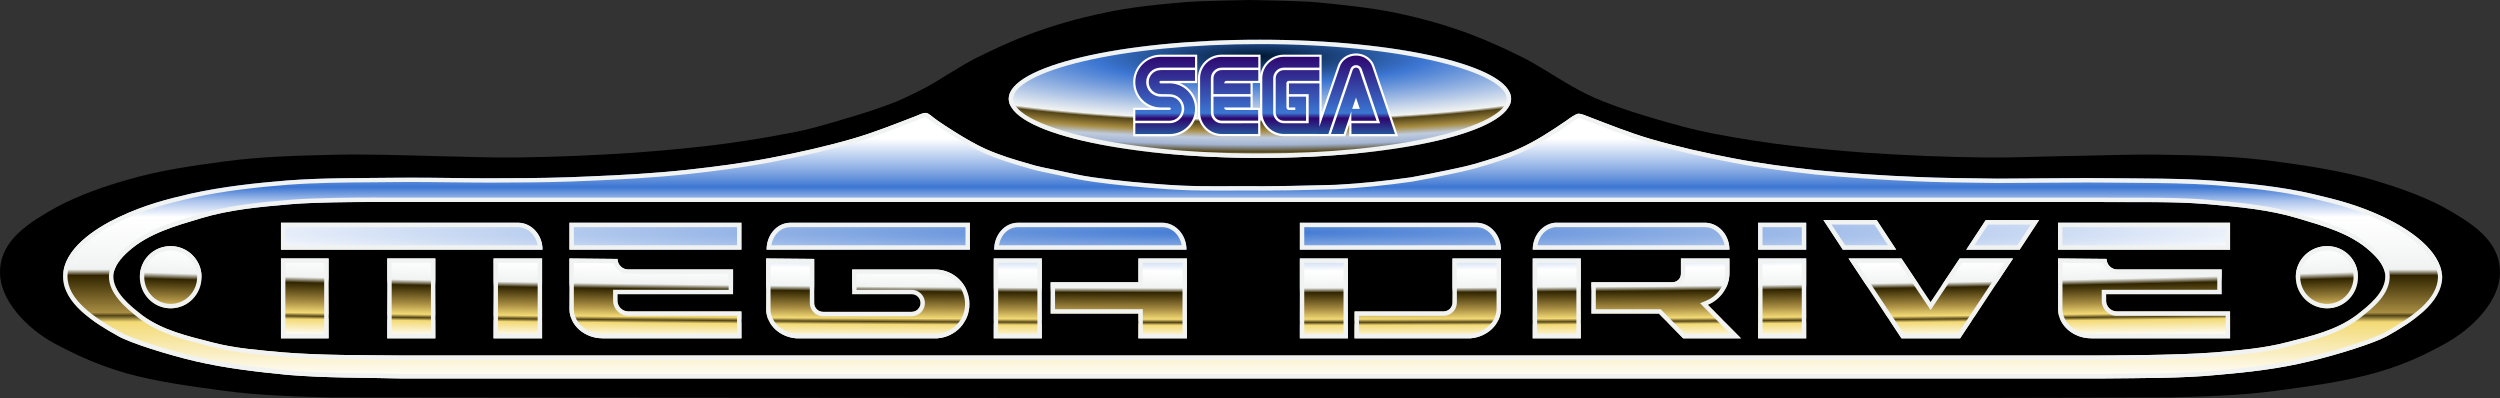 <?xml version="1.0" encoding="utf-8"?>
<!-- Generator: Adobe Illustrator 19.1.0, SVG Export Plug-In . SVG Version: 6.00 Build 0)  -->
<svg version="1.1" id="Layer_1" xmlns:svg="http://www.w3.org/2000/svg"
	 xmlns="http://www.w3.org/2000/svg" xmlns:xlink="http://www.w3.org/1999/xlink" x="0px" y="0px" viewBox="251 -13.28 566.8 90.28"
	 enable-background="new 251 -13.28 566.8 90.28" xml:space="preserve">
<rect x="251" y="-13.28" width="566.8" height="90.28" fill="#333333" stroke="none"/>
<path id="path6288-1-5" d="M742.4,76.82c8.3-0.2,16.4-0.4,24.6-1.5c7.4-1,15.1-2,22.3-4c5.4-1.5,10.1-3.4,15.9-6.6
	c6.8-3.7,12.6-10.1,12.6-16.2c0-7.5-6.7-11.4-13.1-15c-5-2.6-10.6-4.5-16-6.1c-7.2-2-14.4-3.1-21.8-4.1c-8.2-1.1-16.2-1.4-24.4-1.5
	c-7.9-0.2-16.1,0.2-23.9,0.3c-6.1,0.1-12,0.4-18,0.3c-9-0.1-18-0.5-26.9-1.1c-5.4-0.4-10.8-0.9-16.1-1.5c-6.1-0.7-13-1.8-18.1-2.8
	s-8.5-2-12.7-3.2c-4.1-1.2-8.3-2.5-12.3-4.1c-2.5-1-4.8-2.1-7.2-3.5c-1.8-1-3.7-2.2-5.5-3.3c-1.7-1-3.3-2-5-2.9
	c-4-2-8.1-3.9-12.3-5.5c-5.6-2.1-11.3-3.7-17.1-4.9c-5.9-1.2-12-1.8-18.1-2.4c-3.1-0.3-14.9-0.5-14.9-0.5s-11.8,0.2-14.9,0.5
	c-6,0.5-12.1,1.1-18.1,2.4c-5.8,1.2-11.5,2.8-17.1,4.9c-4.2,1.6-8.3,3.5-12.3,5.5c-1.8,0.9-3.3,1.9-5,2.9c-1.8,1-3.6,2.3-5.5,3.3
	c-2.4,1.3-4.7,2.4-7.2,3.5c-4,1.6-8.2,2.9-12.3,4.1c-4.2,1.2-7.5,2.3-12.7,3.2c-5.1,1-12,2.1-18.1,2.8c-5.3,0.6-10.8,1.1-16.1,1.5
	c-8.9,0.6-18,1-26.9,1.1c-6.1,0.1-12-0.2-18-0.3c-7.9-0.2-16.1-0.5-23.9-0.3c-8.3,0.2-16.2,0.4-24.4,1.5c-7.4,1-14.6,2-21.8,4.1
	c-5.4,1.5-11,3.5-16,6.1c-6.4,3.6-13.1,7.5-13.1,15c0,6.1,5.8,12.6,12.6,16.2c5.8,3.1,10.5,5,15.9,6.6c7.2,2,14.9,3,22.3,4
	c8.2,1.1,16.4,1.3,24.6,1.5C326.2,76.82,671.5,77.22,742.4,76.82L742.4,76.82z"/>
<linearGradient id="shape_1_" gradientUnits="userSpaceOnUse" x1="535" y1="14.533" x2="535" y2="74.233" gradientTransform="matrix(1 0 0 1 0 -1.8)">
	<stop  offset="0.091" style="stop-color:#FFFFFF"/>
	<stop  offset="0.218" style="stop-color:#80A6E2"/>
	<stop  offset="0.275" style="stop-color:#3C76D2"/>
	<stop  offset="0.327" style="stop-color:#AAC3EC"/>
	<stop  offset="0.389" style="stop-color:#FFFFFF"/>
	<stop  offset="0.587" style="stop-color:#F1F3F2"/>
	<stop  offset="0.61" style="stop-color:#312500"/>
	<stop  offset="0.751" style="stop-color:#A78C42"/>
	<stop  offset="0.763" style="stop-color:#534417"/>
	<stop  offset="0.787" style="stop-color:#F3DA75"/>
	<stop  offset="1" style="stop-color:#FFFFFF"/>
</linearGradient>
<path id="shape" fill="url(#shape_1_)" d="M791.6,36.02c-5.9-2.8-10.7-4-16.2-5.3c-7.2-1.7-14.6-2.4-22-3c-8-0.6-16.1-0.5-24.2-0.6
	c-8.5-0.1-16.9,0.1-25.4,0.1c-6.2-0.1-12.5-0.1-18.7-0.4c-7.4-0.3-14.8-0.8-22.2-1.5c-6.3-0.7-12.7-1.5-18.9-2.7
	c-6.3-1.2-12.6-2.6-18.8-4.4c-4.8-1.4-9.5-3.3-14.2-5.1c-0.8-0.3-1.7-0.7-2.3-0.6c-0.5,0.1-1.7,0.9-2.5,1.5c-3.5,2.4-7,4.7-10.8,6.4
	c-3.3,1.5-6.8,2.5-10.2,3.5c-1.8,0.5-3.7,0.9-5.6,1.3c-2.9,0.6-5.8,1.2-8.7,1.7c-5.6,0.8-11.3,1.4-17,1.7c-14.1,0.4-16.6,0.3-20,0.3
	c-9.5,0-12,0.1-18.1-0.3c-5.7-0.4-11.4-0.9-17-1.7c-2.9-0.4-5.8-1.1-8.7-1.7c-1.9-0.4-3.7-0.7-5.6-1.3c-3.5-1-6.9-2-10.2-3.5
	c-3.8-1.7-9.4-5.4-10.8-6.4s-2-1.7-2.6-1.7c-0.8,0-1.4,0.4-2.2,0.7c-4.7,1.8-9.4,3.7-14.2,5.1c-6.2,1.8-12.5,3.2-18.8,4.4
	c-6.3,1.2-12.6,2-18.9,2.7c-7.4,0.8-14.8,1.2-22.2,1.5c-6.2,0.3-12.5,0.4-18.7,0.4c-8.5,0.1-16.9-0.2-25.4-0.1
	c-8.1,0.1-16.1,0-24.2,0.6c-7.4,0.6-14.8,1.4-22,3c-5.6,1.3-10.3,2.5-16.3,5.3c-5.5,2.6-12.7,7.3-12.7,13.5
	c0,6.1,7.1,10.5,12.5,13.5c2.8,1.6,11.5,4.3,17.5,5.7c6.9,1.6,13.9,2.4,21,3.1c8.4,0.7,16.9,0.6,25.3,0.8h386.8
	c8.4-0.1,16.9,0,25.3-0.8c7-0.6,14.1-1.4,21-3.1c6-1.4,14.6-4.1,17.5-5.7c5.3-3,12.5-7.4,12.5-13.5
	C804.3,43.32,797,38.62,791.6,36.02z M785.2,58.22c-4.5,3.4-10.2,4.7-15.7,6.1c-5.3,1.4-10.8,1.8-16.3,2.3
	c-8.4,0.7-26.4,0.7-26.4,0.7H341.6c-8.4-0.1-17.6,0-26.3-0.7c-5.5-0.5-11-0.9-16.3-2.3c-5.4-1.4-11.2-2.7-15.7-6.1
	c-2.9-2.2-6.6-5.3-6.6-8.8c0-2.3,1.8-4.3,3.5-5.8c4.5-4,10.6-5.7,16.3-7.4c6.6-2,13.5-2.6,20.4-3.2c7-0.6,21.2-0.5,21.2-0.5h388.7
	c8.1,0.1,16.6-0.2,24.8,0.5c6.8,0.6,13.8,1.2,20.4,3.2c5.7,1.7,11.9,3.4,16.3,7.4c1.7,1.5,3.5,3.5,3.5,5.8
	C791.8,53.02,788.1,56.02,785.2,58.22z"/>
<radialGradient id="rect7344_1_" cx="3303.218" cy="603.916" r="26.833" gradientTransform="matrix(4.500007e-11 1 -28.27 1.272156e-09 17606.283 -3263.863)" gradientUnits="userSpaceOnUse">
	<stop  offset="0" style="stop-color:#3C76D2"/>
	<stop  offset="0.329" style="stop-color:#FFFFFF"/>
	<stop  offset="0.472" style="stop-color:#F1F3F2"/>
	<stop  offset="0.511" style="stop-color:#312500"/>
	<stop  offset="0.65" style="stop-color:#A78C42"/>
	<stop  offset="0.736" style="stop-color:#F3DA75"/>
	<stop  offset="0.763" style="stop-color:#534417"/>
	<stop  offset="0.787" style="stop-color:#F3DA75"/>
	<stop  offset="0.915" style="stop-color:#FFFFFF"/>
</radialGradient>
<path id="rect7344" fill="url(#rect7344_1_)" d="M664.4,36.62l4.4,6.7h12.1l-4.4-6.7H664.4z M701.2,36.62l-4.4,6.7h12.1l4.4-6.7
	H701.2z M314.7,37.22v6.1h53.9h5.4c0-3.3-2.4-6-5.4-6.1H314.7z M380.1,37.22v6.1h39v-6.1H380.1z M430.2,37.22c-3,0-5.4,2.7-5.4,6.1
	h5.4h5.5h35.2v-6.1H430.2L430.2,37.22z M481.8,37.22c-3,0-5.4,2.7-5.4,6.1h5.4h5.5h27.1h5.6c0-3.4-2.5-6.1-5.5-6.1
	c-0.1,0-0.1,0-0.2,0H481.8z M545.7,37.22v6.1h40.2h5.4c0-3.3-2.4-6-5.4-6.1H545.7z M603.5,37.22L603.5,37.22c-2.8,0.3-5,2.9-5,6.1h5
	h5.9h20.1h2.6h8.9h2.1c0-3.3-2.4-6-5.4-6.1C637.7,37.22,603.5,37.22,603.5,37.22z M649.6,37.22v6.1h10.9v-6.1H649.6z M717.6,37.22
	v6.1h39v-6.1H717.6z M289.7,42.52c-3.9,0-7,3.1-7,7s3.1,7.1,7,7.1s7-3.2,7-7.1S293.5,42.52,289.7,42.52z M778.6,42.52
	c-3.9,0-7.1,3.1-7.1,7s3.2,7.1,7.1,7.1s7-3.2,7-7.1S782.5,42.52,778.6,42.52z M314.7,45.32v18.1h10.8v-18.1H314.7z M338.8,45.32
	v18.1h10.9v-18.1H338.8z M362.9,45.32v18.1h11v-18.1H362.9z M380.1,45.32v11.6c0.1,3.6,3.5,6.5,7.5,6.5h31.5v-6.1h-25.7
	c-1.3,0-2.4-1.1-2.4-2.4v-1.5h26.2v-5.6h-23.8c-1.3,0-2.4-1.1-2.4-2.4h-1L380.1,45.32L380.1,45.32z M424.7,45.32v11.8l0,0
	c0.2,3.3,3.1,6,6.8,6.3l0,0h32l0,0c4.1-0.3,7.3-3.6,7.3-7.8c0-4.3-3.5-7.8-7.8-7.8h-0.1h-18.7v5.6h13.5c1.1,0,2,0.9,2,2s-0.9,2-2,2
	h-20.1c-1.1,0-2-0.9-2-2v-10L424.7,45.32L424.7,45.32z M476.3,45.32v18.1h10.9v-18.1H476.3z M509.1,45.32v5.4h-19.9v7.1h19.9v5.6h11
	v-18.1H509.1z M545.7,45.32v18.1h10.9v-18.1H545.7z M580.3,45.32v10c0,1.1-0.9,2-2,2h-20.2v6.1h26.3l0,0c3.8-0.3,6.9-3.2,6.9-6.7
	v-11.4H580.3z M598.5,45.32v18.1h10.9v-18.1H598.5z M632.1,45.32v3.4c0,0,0,0,0,0.1c0,1.1-0.9,1.9-2,1.9h-2.4h-15.9v7.1h15.3
	l5.5,5.6h13.1l-7.5-7.6c2.9-1.2,4.9-4,4.9-7.2v-3.3h-0.7H632.1L632.1,45.32z M649.6,45.32v18.1h10.9v-18.1H649.6z M670.1,45.32
	l12,18.1h1.2h10.9h1.2l12-18.1h-12.1l-6.6,9.9l-6.6-9.9C682.1,45.32,670.1,45.32,670.1,45.32z M717.6,45.32v11.6
	c0.1,3.6,3.5,6.5,7.5,6.5h31.5v-6.1h-25.7c-1.3,0-2.4-1.1-2.4-2.4v-1.5h26.2v-5.6H731c-1.3,0-2.4-1.1-2.4-2.4L717.6,45.32
	L717.6,45.32z"/>
<radialGradient id="path7243_1_" cx="2217.004" cy="-190.62" r="59.467" gradientTransform="matrix(2.512 2.300000e-03 -7.100000e-03 0.41 -5033.887 72.549)" gradientUnits="userSpaceOnUse">
	<stop  offset="0" style="stop-color:#001833"/>
	<stop  offset="0.252" style="stop-color:#3C76D2"/>
	<stop  offset="0.587" style="stop-color:#F1F3F2"/>
	<stop  offset="0.61" style="stop-color:#534417"/>
	<stop  offset="0.694" style="stop-color:#A78C42"/>
	<stop  offset="0.758" style="stop-color:#BFCBDE"/>
	<stop  offset="0.821" style="stop-color:#A4B5D3"/>
	<stop  offset="0.889" style="stop-color:#534417"/>
	<stop  offset="0.935" style="stop-color:#FFFFFF"/>
</radialGradient>
<path id="path7243" fill="url(#path7243_1_)" d="M593.6,9.12c0,7.4-25.5,13.4-57,13.4s-56.9-6-56.9-13.4l0,0
	c0-7.4,25.5-13.4,56.9-13.4C568.1-4.28,593.6,1.72,593.6,9.12z"/>
<path fill="#FFFFFF" d="M507.91,14.09l0-2.93l3.97,0c-2.32-0.91-3.97-3.17-3.97-5.81c0-3.44,2.81-6.24,6.26-6.24h8.26l0.01,3.44
	l-0.01,3.01h-3.96c2.33,0.91,3.98,3.17,3.98,5.82c0,3.44-2.81,6.24-6.26,6.24l-8.28,0.01L507.91,14.09z M527.98,17.6
	c-2.97,0-5.39-2.41-5.39-5.38V4.48c0-2.96,2.42-5.37,5.39-5.37h8.81v4.36c0.48-2.48,2.67-4.36,5.29-4.36h8.56v13.3l3.64-10.67
	c0.52-1.71,2.24-2.91,4.17-2.91c1.93,0,3.65,1.21,4.17,2.93l5.36,15.85h-11.08v-2.64l-0.9,2.64l-13.9,0c-2.71,0-4.96-1.99-5.35-4.57
	l0,4.58L527.98,17.6z M536.68,11.16v-5.6h-1.67v5.59C535.01,11.16,536.68,11.16,536.68,11.16z"/>
<linearGradient id="SVGID_1_" gradientUnits="userSpaceOnUse" x1="537.838" y1="64.122" x2="537.838" y2="46.322" gradientTransform="matrix(1 0 0 -1 0 63.444)">
	<stop  offset="0" style="stop-color:#2D056E"/>
	<stop  offset="0.732" style="stop-color:#3C76D2"/>
	<stop  offset="0.8" style="stop-color:#2D056E"/>
	<stop  offset="1" style="stop-color:#27569C"/>
</linearGradient>
<path fill="url(#SVGID_1_)" d="M508.4,17.12l7.78-0.01c3.18,0,5.76-2.57,5.76-5.74c0-3.17-2.58-5.75-5.76-5.75l-2.02,0.01
	c-0.16,0-0.29-0.13-0.29-0.29s0.13-0.29,0.29-0.29l7.77,0l0-2.44h-7.77c-1.5,0-2.72,1.22-2.72,2.72c0,1.5,1.22,2.72,2.72,2.72
	l2.03,0.03c1.82,0,3.3,1.47,3.3,3.28c0,1.82-1.47,3.29-3.3,3.29h-7.78L508.4,17.12 M508.41,14.09h7.78c1.51,0,2.73-1.22,2.73-2.72
	c0-1.5-1.22-2.72-2.73-2.72l-2.03-0.02c-1.82,0-3.3-1.47-3.3-3.29c0-1.81,1.48-3.29,3.3-3.29l7.77,0l0-2.45h-7.77
	c-3.18,0-5.76,2.57-5.76,5.74s2.58,5.74,5.76,5.74l2.01,0c0.15,0,0.28,0.12,0.28,0.28c0,0.15-0.13,0.28-0.28,0.28l-7.77,0.01
	L508.41,14.09 M527.98,14.68c-1.35,0-2.45-1.08-2.45-2.45V4.46c0-1.32,1.11-2.41,2.45-2.41l8.3,0v-2.44h-8.3
	c-2.7,0-4.89,2.18-4.89,4.87v7.74c0,2.69,2.19,4.88,4.89,4.88l8.27,0l0-2.43L527.98,14.68 M526.12,4.48c0-1.03,0.83-1.87,1.86-1.87
	h8.3v2.44h-7.15c-0.57,0-0.58,0.57-0.58,0.57h5.97v2.43h-8.4L526.12,4.48 M527.98,14.08c-1.03,0-1.86-0.83-1.86-1.86V8.64h8.4v2.44
	h-5.97c0.01,0.57,0.58,0.58,0.58,0.58h7.12l0,2.42L527.98,14.08 M542.1,14.67c-1.34,0-2.44-1.1-2.44-2.44V4.48
	c0-1.35,1.09-2.44,2.44-2.44h8.04v-2.44h-8.06c-2.7,0-4.89,2.18-4.89,4.87v7.74c0,2.69,2.21,4.88,4.91,4.88l8.04,0V5.63h-6.91v2.43
	h4.47v6.61L542.1,14.67 M540.23,12.23c0,1.03,0.83,1.87,1.86,1.87h5.02V8.64h-3.89v2.44h1.44l0.01,0.57h-1.44
	c-0.31,0-0.57-0.26-0.57-0.57l-0.01-5.45c0,0,0-0.57,0.58-0.58h6.9l0-2.43l-8.04,0c-1.03,0-1.86,0.83-1.86,1.87L540.23,12.23
	 M557.69,2.58c0.11-0.31,0.4-0.53,0.75-0.53s0.65,0.22,0.75,0.53l3.9,11.53h-5.72l0.01-2.71h1.91l-0.86-2.56l-2.8,8.26h-2.88
	L557.69,2.58 M563.89,14.67h-6.49v2.44h9.88L562.14,1.9c-0.45-1.48-1.94-2.58-3.69-2.58c-1.76,0-3.24,1.09-3.69,2.57l-5.19,15.21
	h2.59l5.04-14.79c0.2-0.49,0.69-0.83,1.25-0.83c0.56,0,1.05,0.35,1.26,0.83L563.89,14.67"/>
<g>
	<path fill="#F1F3F2" d="M536.6-3.28c33,0,56,6.53,56,12.4c0,2.98-5.95,6.16-15.92,8.5c-10.69,2.51-24.93,3.9-40.08,3.9
		c-32.94,0-55.9-6.53-55.9-12.4c0-2.98,5.95-6.16,15.9-8.5C507.28-1.89,521.49-3.28,536.6-3.28 M460.87,13.32
		c0.15,0.05,0.54,0.36,0.88,0.62c0.31,0.25,0.7,0.55,1.17,0.89c1.59,1.14,7.15,4.79,10.97,6.5c3.27,1.49,6.62,2.49,10.31,3.54
		c1.53,0.48,3.02,0.78,4.45,1.07c0.41,0.08,0.82,0.17,1.25,0.26c0.72,0.15,1.44,0.31,2.17,0.46c2.16,0.47,4.39,0.95,6.6,1.25
		c4.85,0.69,10.11,1.22,17.08,1.71c4.09,0.27,6.57,0.31,10.6,0.31c0.89,0,1.85,0,2.93,0c1.35,0,2.87-0.01,4.63-0.01
		c0.54,0,1.05,0,1.59,0c0.6,0,1.24,0.01,1.98,0.01c2.55,0,6.73-0.03,16.49-0.31c5.39-0.28,11.14-0.86,17.12-1.71
		c2.92-0.5,5.88-1.11,8.74-1.71c1.88-0.4,3.83-0.81,5.68-1.32l0.51-0.15c3.26-0.96,6.62-1.94,9.82-3.4
		c3.97-1.78,7.59-4.18,10.99-6.51c1.03-0.77,1.88-1.26,2.1-1.32c0.31,0,0.92,0.23,1.4,0.42l0.34,0.13c0.73,0.28,1.47,0.57,2.21,0.85
		c3.93,1.52,7.98,3.08,12.07,4.28c5.55,1.61,11.73,3.06,18.89,4.42c6.45,1.25,13.21,2.07,19,2.71c7.38,0.7,14.87,1.2,22.25,1.5
		c4.66,0.22,9.43,0.28,14.04,0.34c1.57,0.02,3.13,0.04,4.71,0.06c3.41,0,6.85-0.03,10.18-0.06c3.32-0.03,6.75-0.06,10.13-0.06
		c1.69,0,3.38,0.01,5.08,0.03c1.8,0.02,3.6,0.03,5.4,0.05c6.17,0.04,12.55,0.09,18.73,0.55c7.12,0.58,14.68,1.28,21.85,2.98
		c5.81,1.37,10.36,2.55,16,5.23c4.51,2.17,12.12,6.68,12.53,12.53c-0.03,5.12-5.78,9.08-11.98,12.59
		c-2.84,1.56-11.44,4.25-17.26,5.6c-7.04,1.74-14.18,2.5-20.86,3.07c-6.83,0.65-13.83,0.7-20.61,0.75
		c-1.54,0.01-3.07,0.02-4.59,0.04H341.62c-2.3-0.06-4.65-0.09-6.91-0.12c-6.03-0.08-12.26-0.17-18.31-0.68
		c-6.68-0.66-13.8-1.44-20.87-3.08c-5.94-1.39-14.57-4.07-17.24-5.6c-5.93-3.29-11.99-7.37-11.99-12.63
		c0-5.97,7.6-10.46,12.12-12.59c5.9-2.75,10.59-3.95,16.09-5.23c7.54-1.67,15.28-2.45,21.86-2.98c6.27-0.46,12.62-0.51,18.76-0.55
		c1.79-0.01,3.58-0.03,5.38-0.05c1.24-0.01,2.48-0.02,3.72-0.02c2.99,0,6.02,0.04,8.96,0.07c2.94,0.03,5.98,0.07,8.98,0.07
		c1.24,0,2.49-0.01,3.73-0.02c7.04,0,13.17-0.13,18.74-0.4c6.6-0.27,14.41-0.66,22.27-1.51c5.63-0.62,12.28-1.44,18.98-2.71
		c7.16-1.36,13.34-2.81,18.89-4.42c4.09-1.19,8.15-2.76,12.07-4.28c0.73-0.28,1.47-0.57,2.2-0.85c0.24-0.09,0.46-0.19,0.68-0.28
		C460.19,13.48,460.52,13.33,460.87,13.32 M341.59,68.32L341.59,68.32H726.8c0.18,0,18.14-0.01,26.49-0.7l1.47-0.13
		c4.96-0.44,10.08-0.9,14.98-2.19l0.97-0.25c5.25-1.33,10.69-2.7,15.08-6.03c3.39-2.57,7-5.64,7-9.6c0-2.83-2.19-5.1-3.83-6.54
		c-4.35-3.95-10.19-5.69-15.83-7.36l-0.85-0.25c-6.62-2.01-13.6-2.62-20.36-3.22l-0.25-0.02c-5.25-0.45-10.68-0.49-15.35-0.49
		l-2.52,0l-2.49,0c-1.51,0-3.02-0.01-4.52-0.02H338.11c0,0-0.89-0.01-2.34-0.01c-4.86,0-13.78,0.07-18.96,0.51
		c-6.83,0.59-13.9,1.21-20.6,3.24l-0.7,0.21c-5.65,1.68-11.49,3.42-15.97,7.4c-1.65,1.45-3.84,3.72-3.84,6.55
		c0,3.78,3.54,6.97,7,9.6c4.31,3.26,9.65,4.63,14.8,5.95l1.24,0.32c4.91,1.3,10.03,1.75,14.99,2.2l1.48,0.13
		c6.96,0.56,14.18,0.61,21.15,0.66C338.14,68.29,339.88,68.3,341.59,68.32L341.59,68.32 M711.45,37.62l-3.09,4.7h-9.71l3.09-4.7
		H711.45 M675.96,37.62l3.09,4.7h-9.71l-3.09-4.7H675.96 M755.6,38.22v4.1h-37v-4.1H755.6 M659.5,38.22v4.1h-8.9v-4.1H659.5
		 M637.68,38.22c2.13,0.08,3.91,1.84,4.33,4.1H641h-8.9h-2.6h-20.1h-5.9h-3.92c0.38-2.17,1.95-3.86,3.97-4.1H637.68 M585.88,38.22
		c2.13,0.08,3.91,1.84,4.33,4.1h-4.31h-39.2v-4.1H585.88 M514.5,38.22c2.18,0,4,1.77,4.41,4.1h-4.51h-27.1h-5.5h-4.32
		c0.39-2.37,2.15-4.1,4.32-4.1h32.5H514.5 M469.9,38.22v4.1h-34.2h-5.5h-4.32c0.39-2.37,2.15-4.1,4.32-4.1H469.9 M418.1,38.22v4.1
		h-37v-4.1H418.1 M368.58,38.22c2.13,0.08,3.91,1.84,4.33,4.1h-4.31h-52.9v-4.1H368.58 M778.6,43.52c3.36,0,6,2.63,6,6
		c0,3.36-2.69,6.1-6,6.1c-3.36,0-6.1-2.74-6.1-6.1C772.5,46.21,775.24,43.52,778.6,43.52 M289.7,43.52c3.31,0,6,2.69,6,6
		c0,3.36-2.69,6.1-6,6.1s-6-2.74-6-6.1C283.7,46.16,286.34,43.52,289.7,43.52 M705.54,46.32l-10.67,16.1h-0.66h-10.9h-0.66
		l-10.67-16.1h9.6l6.3,9.46l0.83,1.25l0.83-1.25l6.3-9.46L705.54,46.32 M659.5,46.32v16.1h-8.9v-16.1H659.5 M642.1,46.32v2.3
		c0,2.74-1.68,5.2-4.28,6.28l-1.37,0.57l1.04,1.06l5.82,5.9h-10.29l-5.21-5.3l-0.29-0.3h-0.42h-14.3v-5.1h14.9h2.4
		c1.68,0,3-1.27,3-2.9v-0.1v-2.4H642.1 M608.4,46.32v16.1h-8.9v-16.1H608.4 M590.3,46.32v10.4c0,2.92-2.61,5.42-5.94,5.7H559.1v-4.1
		h19.2c1.65,0,3-1.35,3-3v-9L590.3,46.32 M555.6,46.32v16.1h-8.9v-16.1H555.6 M519.1,46.32v16.1h-9v-4.6v-1h-1h-18.9v-5.1h18.9h1v-1
		v-4.4H519.1 M486.2,46.32v16.1h-8.9v-16.1H486.2 M372.9,46.32v16.1h-9v-16.1H372.9 M348.7,46.32v16.1h-8.9v-16.1H348.7
		 M324.5,46.32v16.1h-8.8v-16.1H324.5 M718.6,46.33l9.15,0.08c0.44,1.38,1.75,2.41,3.25,2.41h22.7v3.6h-25.2h-1v1v1.5
		c0,1.84,1.56,3.4,3.4,3.4h24.7v4.1h-30.5c-3.5,0-6.42-2.48-6.5-5.5V46.33 M425.7,46.33l8.9,0.08v9.01c0,1.65,1.35,3,3,3h20.1
		c1.65,0,3-1.35,3-3s-1.35-3-3-3h-12.5v-3.6h17.7h0.1c3.75,0,6.8,3.05,6.8,6.8c0,3.6-2.72,6.52-6.34,6.8h-31.92
		c-3.16-0.27-5.66-2.56-5.84-5.33L425.7,46.33 M381.1,46.33l8.9,0.09h0.16c0.44,1.37,1.75,2.4,3.24,2.4h22.8v3.6H391h-1v1v1.5
		c0,1.84,1.56,3.4,3.4,3.4h24.7v4.1h-30.5c-3.5,0-6.42-2.48-6.5-5.5L381.1,46.33 M536.6-4.28c-31.4,0-56.9,6-56.9,13.4
		s25.4,13.4,56.9,13.4s57-6,57-13.4S568.1-4.28,536.6-4.28L536.6-4.28z M460.9,12.32c-0.8,0-1.4,0.4-2.2,0.7
		c-4.7,1.8-9.4,3.7-14.2,5.1c-6.2,1.8-12.5,3.2-18.8,4.4c-6.3,1.2-12.6,2-18.9,2.7c-7.4,0.8-14.8,1.2-22.2,1.5
		c-6.2,0.3-12.5,0.4-18.7,0.4c-1.24,0.02-2.49,0.02-3.73,0.02c-5.99,0-11.95-0.14-17.94-0.14c-1.24,0-2.48,0.01-3.73,0.02
		c-8.1,0.1-16.1,0-24.2,0.6c-7.4,0.6-14.8,1.4-22,3c-5.6,1.3-10.3,2.5-16.3,5.3c-5.5,2.6-12.7,7.3-12.7,13.5
		c0,6.1,7.1,10.5,12.5,13.5c2.8,1.6,11.5,4.3,17.5,5.7c6.9,1.6,13.9,2.4,21,3.1c8.4,0.7,16.9,0.6,25.3,0.8h386.8
		c8.4-0.1,16.9,0,25.3-0.8c7-0.6,14.1-1.4,21-3.1c6-1.4,14.6-4.1,17.5-5.7c5.3-3,12.5-7.4,12.5-13.5c-0.4-6.1-7.7-10.8-13.1-13.4
		c-5.9-2.8-10.7-4-16.2-5.3c-7.2-1.7-14.6-2.4-22-3c-8-0.6-16.1-0.5-24.2-0.6c-1.7-0.02-3.4-0.03-5.09-0.03
		c-6.78,0-13.51,0.13-20.31,0.13c-6.2-0.1-12.5-0.1-18.7-0.4c-7.4-0.3-14.8-0.8-22.2-1.5c-6.3-0.7-12.7-1.5-18.9-2.7
		c-6.3-1.2-12.6-2.6-18.8-4.4c-4.8-1.4-9.5-3.3-14.2-5.1c-0.71-0.27-1.51-0.62-2.1-0.62c-0.07,0-0.14,0-0.2,0.02
		c-0.5,0.1-1.7,0.9-2.5,1.5c-3.5,2.4-7,4.7-10.8,6.4c-3.3,1.5-6.8,2.5-10.2,3.5c-1.8,0.5-3.7,0.9-5.6,1.3c-2.9,0.6-5.8,1.2-8.7,1.7
		c-5.6,0.8-11.3,1.4-17,1.7c-9.4,0.27-13.64,0.31-16.44,0.31c-1.4,0-2.43-0.01-3.56-0.01c-3.17,0-5.56,0.01-7.56,0.01
		c-4.01,0-6.47-0.04-10.54-0.31c-5.7-0.4-11.4-0.9-17-1.7c-2.9-0.4-5.8-1.1-8.7-1.7c-1.9-0.4-3.7-0.7-5.6-1.3c-3.5-1-6.9-2-10.2-3.5
		c-3.8-1.7-9.4-5.4-10.8-6.4C462.1,13.02,461.5,12.32,460.9,12.32L460.9,12.32z M341.6,67.32c-8.4-0.1-17.6,0-26.3-0.7
		c-5.5-0.5-11-0.9-16.3-2.3c-5.4-1.4-11.2-2.7-15.7-6.1c-2.9-2.2-6.6-5.3-6.6-8.8c0-2.3,1.8-4.3,3.5-5.8c4.5-4,10.6-5.7,16.3-7.4
		c6.6-2,13.5-2.6,20.4-3.2c5.25-0.45,14.55-0.51,18.87-0.51c1.44,0,2.33,0.01,2.33,0.01h388.7c1.49,0.02,3.01,0.02,4.52,0.02
		c1.66,0,3.33-0.01,5.01-0.01c5.09,0,10.23,0.05,15.26,0.48c6.8,0.6,13.8,1.2,20.4,3.2c5.7,1.7,11.9,3.4,16.3,7.4
		c1.7,1.5,3.5,3.5,3.5,5.8c0,3.6-3.7,6.6-6.6,8.8c-4.5,3.4-10.2,4.7-15.7,6.1c-5.3,1.4-10.8,1.8-16.3,2.3
		c-8.4,0.7-26.4,0.7-26.4,0.7H341.6L341.6,67.32z M713.3,36.62h-12.1l-4.4,6.7h12.1L713.3,36.62L713.3,36.62z M676.5,36.62h-12.1
		l4.4,6.7h12.1L676.5,36.62L676.5,36.62z M756.6,37.22h-39v6.1h39V37.22L756.6,37.22z M660.5,37.22h-10.9v6.1h10.9V37.22
		L660.5,37.22z M637.7,37.22h-34.2c-2.8,0.3-5,2.9-5,6.1h5h5.9h20.1h2.6h8.9h2.1C643.1,40.02,640.7,37.32,637.7,37.22L637.7,37.22z
		 M585.9,37.22h-40.2v6.1h40.2h5.4C591.3,40.02,588.9,37.32,585.9,37.22L585.9,37.22z M514.5,37.22c-0.1,0-0.1,0-0.2,0h-32.5
		c-3,0-5.4,2.7-5.4,6.1h5.4h5.5h27.1h5.6C520,39.92,517.5,37.22,514.5,37.22L514.5,37.22z M470.9,37.22h-40.7c-3,0-5.4,2.7-5.4,6.1
		h5.4h5.5h35.2V37.22L470.9,37.22z M419.1,37.22h-39v6.1h39V37.22L419.1,37.22z M368.6,37.22h-53.9v6.1h53.9h5.4
		C374,40.02,371.6,37.32,368.6,37.22L368.6,37.22z M778.6,42.52c-3.9,0-7.1,3.1-7.1,7s3.2,7.1,7.1,7.1s7-3.2,7-7.1
		S782.5,42.52,778.6,42.52L778.6,42.52z M289.7,42.52c-3.9,0-7,3.1-7,7s3.1,7.1,7,7.1s7-3.2,7-7.1S293.5,42.52,289.7,42.52
		L289.7,42.52z M717.6,45.32v11.6c0.1,3.6,3.5,6.5,7.5,6.5h31.5v-6.1h-25.7c-1.3,0-2.4-1.1-2.4-2.4v-1.5h26.2v-5.6H731
		c-1.3,0-2.4-1.1-2.4-2.4L717.6,45.32L717.6,45.32z M707.4,45.32h-12.1l-6.6,9.9l-6.6-9.9h-12l12,18.1h1.2h10.9h1.2L707.4,45.32
		L707.4,45.32z M660.5,45.32h-10.9v18.1h10.9V45.32L660.5,45.32z M643.1,45.32h-0.7h-10.3v3.4c0,0,0,0,0,0.1c0,1.1-0.9,1.9-2,1.9
		h-2.4h-15.9v7.1h15.3l5.5,5.6h13.1l-7.5-7.6c2.9-1.2,4.9-4,4.9-7.2V45.32L643.1,45.32z M609.4,45.32h-10.9v18.1h10.9V45.32
		L609.4,45.32z M591.3,45.32h-11v10c0,1.1-0.9,2-2,2h-20.2v6.1h26.3c3.8-0.3,6.9-3.2,6.9-6.7L591.3,45.32L591.3,45.32z M556.6,45.32
		h-10.9v18.1h10.9V45.32L556.6,45.32z M520.1,45.32h-11v5.4h-19.9v7.1h19.9v5.6h11V45.32L520.1,45.32z M487.2,45.32h-10.9v18.1h10.9
		V45.32L487.2,45.32z M424.7,45.32v11.8c0.2,3.3,3.1,6,6.8,6.3h32c4.1-0.3,7.3-3.6,7.3-7.8c0-4.3-3.5-7.8-7.8-7.8h-0.1h-18.7v5.6
		h13.5c1.1,0,2,0.9,2,2s-0.9,2-2,2h-20.1c-1.1,0-2-0.9-2-2v-10L424.7,45.32L424.7,45.32z M380.1,45.32v11.6c0.1,3.6,3.5,6.5,7.5,6.5
		h31.5v-6.1h-25.7c-1.3,0-2.4-1.1-2.4-2.4v-1.5h26.2v-5.6h-23.8c-1.3,0-2.4-1.1-2.4-2.4h-1L380.1,45.32L380.1,45.32z M373.9,45.32
		h-11v18.1h11V45.32L373.9,45.32z M349.7,45.32h-10.9v18.1h10.9V45.32L349.7,45.32z M325.5,45.32h-10.8v18.1h10.8V45.32L325.5,45.32
		z"/>
</g>
</svg>
